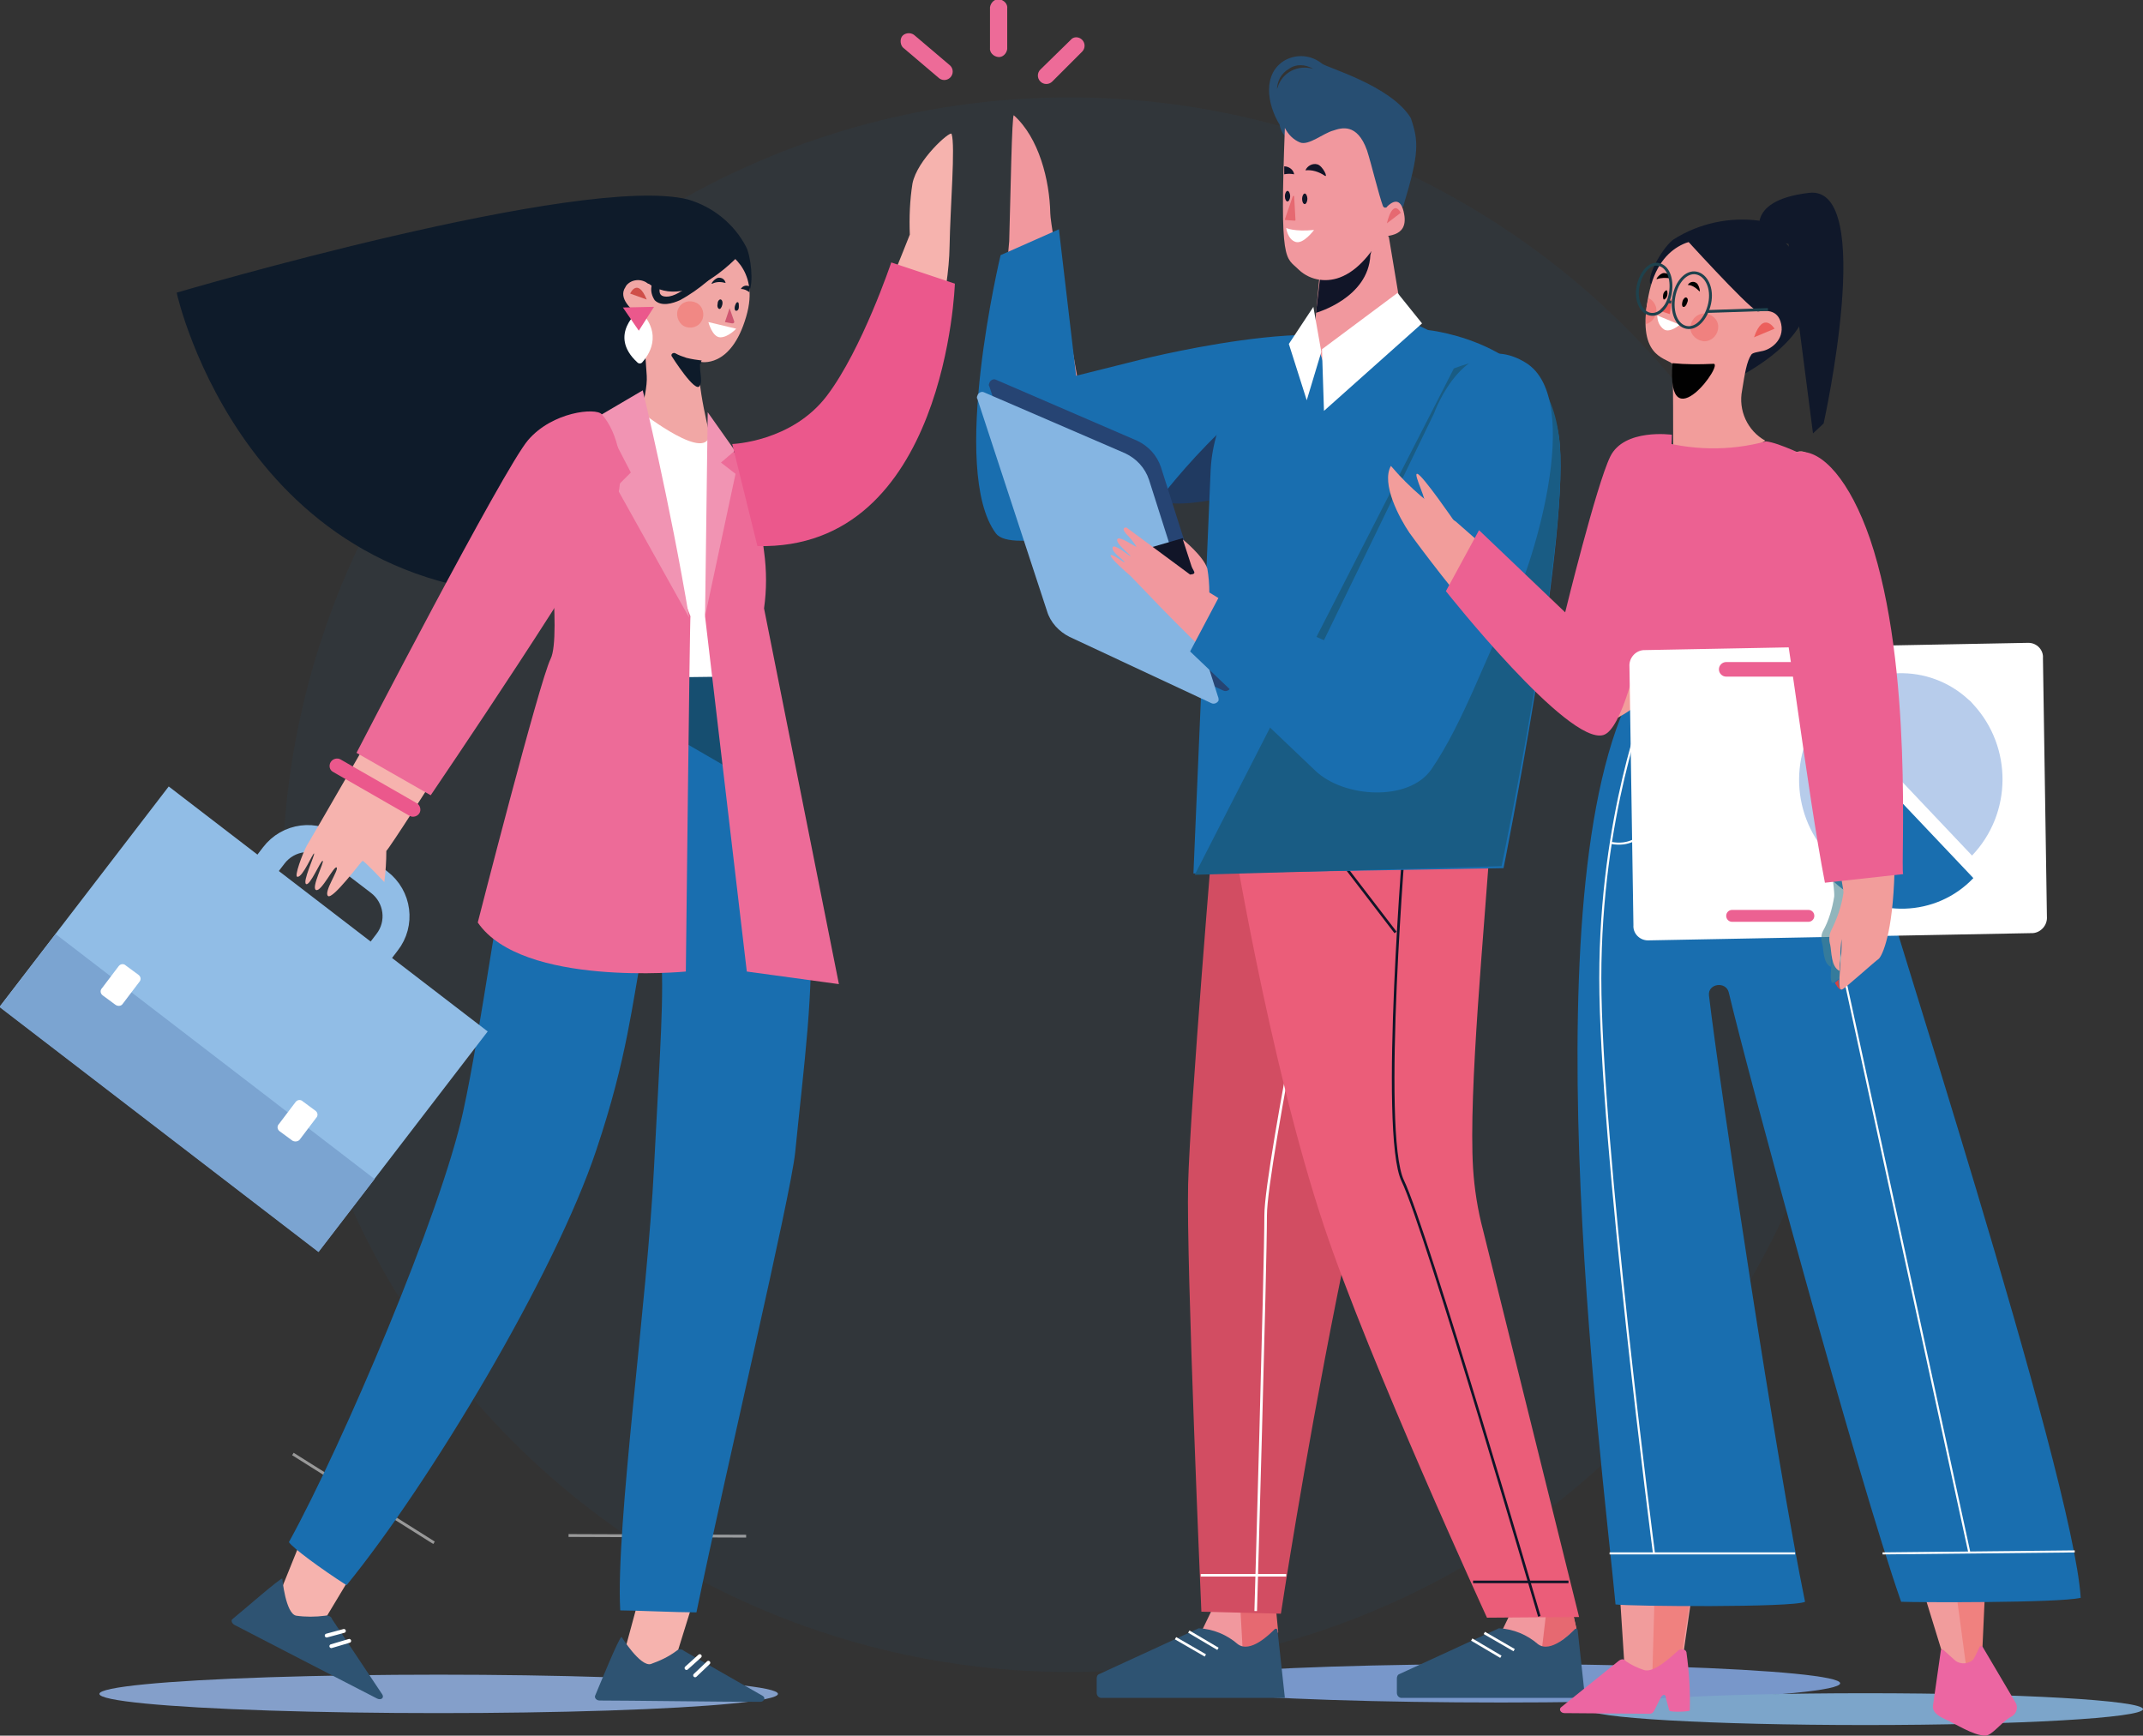 <?xml version="1.0" encoding="utf-8"?>
<!-- Generator: Adobe Illustrator 25.2.3, SVG Export Plug-In . SVG Version: 6.00 Build 0)  -->
<svg version="1.1" xmlns="http://www.w3.org/2000/svg" xmlns:xlink="http://www.w3.org/1999/xlink" x="0px" y="0px"
	 viewBox="0 0 323.4 261.9" style="enable-background:new 0 0 323.4 261.9;" xml:space="preserve">
<rect x="0" y="0" width="323.4" height="261.9" fill="#333333" stroke="none"/>
<style type="text/css">
	.st0{opacity:0.16;}
	.st1{opacity:0.37;fill:#196EAF;}
	.st2{fill:#7897CA;}
	.st3{fill:#F1989E;}
	.st4{fill:#E66971;}
	.st5{fill:#2E5372;}
	.st6{fill:none;stroke:#FFFFFF;stroke-width:0.39;stroke-miterlimit:10;}
	.st7{fill:#274E72;}
	.st8{fill:#D24D62;}
	.st9{fill:#EB5D79;}
	.st10{fill:none;stroke:#111528;stroke-width:0.39;stroke-miterlimit:10;}
	.st11{fill:#196EAF;}
	.st12{fill:#203A61;}
	.st13{fill:#195C84;}
	.st14{fill:#111528;}
	.st15{fill:#264473;}
	.st16{fill:#85B5E2;}
	.st17{fill:#FFFFFF;}
	.st18{fill:#849FCA;}
	.st19{fill:#0E1B2A;stroke:#0E1B2A;stroke-width:0.4;stroke-miterlimit:10;}
	.st20{fill:#F1A7A5;}
	.st21{fill:#0E1B2A;}
	.st22{fill:#F18884;}
	.st23{fill:#CE5671;}
	.st24{fill:#CF4E49;}
	.st25{fill:#EB588C;}
	.st26{fill:#F6B3AE;}
	.st27{fill:none;stroke:#FFFFFF;stroke-width:0.58;stroke-linecap:round;stroke-miterlimit:10;}
	.st28{opacity:0.5;fill:none;stroke:#FFFFFF;stroke-width:0.43;stroke-miterlimit:10;enable-background:new    ;}
	.st29{fill:#164E70;}
	.st30{fill:#ED6B98;}
	.st31{fill:#F194B3;}
	.st32{fill:#91BDE6;}
	.st33{fill:#7BA4D1;}
	.st34{fill:none;stroke:#91BDE6;stroke-width:4.07;stroke-miterlimit:10;}
	.st35{fill:#F29186;}
	.st36{fill:#10182A;}
	.st37{fill:#F29D9B;}
	.st38{fill:#EC5F5C;}
	.st39{fill:#F0817F;}
	.st40{fill:#010101;}
	.st41{fill:#7CA5CA;}
	.st42{fill:#F19C9C;}
	.st43{fill:#EC66A2;}
	.st44{fill:none;stroke:#FFFFFF;stroke-width:0.31;stroke-miterlimit:10;}
	.st45{opacity:0.21;fill:#010101;enable-background:new    ;}
	.st46{fill:#D24442;}
	.st47{fill:#EC6192;}
	.st48{fill:#B7CCEB;}
	.st49{opacity:0.6;fill:#49848F;enable-background:new    ;}
	.st50{fill:none;stroke:#1E424D;stroke-width:0.43;stroke-miterlimit:10;}
</style>
<g id="Camada_3" class="st0">
	<circle class="st1" cx="161.4" cy="133.5" r="118.8"/>
</g>
<g id="Camada_1">
	<g>
		<g id="Camada_2_1_">
			<g id="Camada_1-2">
				<ellipse class="st2" cx="226.5" cy="254" rx="51.2" ry="2.9"/>
				<polygon class="st3" points="181.5,245.8 183,242.7 192.4,243.1 192.6,245.8 188.2,253.4 180.3,247.3 				"/>
				<path class="st4" d="M187.2,243l0.4,7.2c1.9-1.1,3.6-2.4,5.3-3.9l-0.4-4.1L187.2,243z"/>
				<path class="st5" d="M180.9,245.7c2.2,0.1,4.3,1,5.9,2.4c1.9,1.4,4.8-1.5,5.6-2.3c0.2-0.1,0.4,0,0.4,0.3l1.1,10.1h-27.8
					c-0.4-0.1-0.6-0.4-0.6-0.8v-2.1c0-0.3,0.1-0.6,0.4-0.7L180.9,245.7z"/>
				<line class="st6" x1="179.4" y1="246.2" x2="183.8" y2="248.8"/>
				<line class="st6" x1="177.4" y1="247.2" x2="181.9" y2="249.8"/>
				<polygon class="st3" points="226.8,245.8 228.3,242.7 236.9,241.4 237.9,245.8 233.5,253.4 225.6,247.3 				"/>
				<path class="st4" d="M233.4,242.8l-0.8,6.8c1.9-1.1,3.6-2.4,5.3-3.9l-0.8-3.5L233.4,242.8z"/>
				<path class="st5" d="M226.2,245.7c2.2,0.1,4.3,1,5.9,2.4c1.9,1.4,4.8-1.5,5.6-2.3c0.2-0.1,0.4,0,0.4,0.3l1.1,10.1h-27.8
					c-0.4-0.1-0.6-0.4-0.6-0.8v-2.1c0-0.3,0.1-0.6,0.4-0.7L226.2,245.7z"/>
				<line class="st6" x1="224" y1="246.4" x2="228.5" y2="249"/>
				<line class="st6" x1="222.1" y1="247.4" x2="226.5" y2="250"/>
				<path class="st7" d="M194.7,21.2c0.4,0.6,0.9,1,1.5,1.3c1.3,0.5,2.9-0.6,4.4-1.7s4.1,0.7,4.6,1l3.3,10.6l-0.2,0.1l0.1,0.2l0,0
					l0.1,0.2l3.3-1.8v-0.1c2.4-7.9,2.3-9.7,1.1-13.2c-3-4.9-12.7-7.6-13.4-8.2c-1.6-1.3-3.8-1.5-5.6-0.5c-3.4,2-2.7,6.6-0.8,9.7
					C193.3,19.9,193.9,20.7,194.7,21.2z M198.2,10.4c-2.3-0.7-4.7,0.5-5.4,2.8c-0.1,0.2-0.1,0.3-0.1,0.5c0-1.4,0.6-2.6,1.8-3.3
					C195.6,9.6,197,9.7,198.2,10.4L198.2,10.4z M209.9,31.7l-0.7,0.4c0.4-0.4,0.9-0.7,1.4-0.9L209.9,31.7z"/>
				<path class="st8" d="M183.2,124.1c0,0-3.6,42.8-3.9,54.6s2,64.5,2,64.5l12,0.3c0,0,13.3-88.4,27.7-116.9L183.2,124.1z"/>
				<path class="st6" d="M201.2,126.4c0,0-10.2,49.4-10.2,57s-1.5,59.7-1.5,59.7"/>
				<line class="st6" x1="194.1" y1="237.7" x2="181.2" y2="237.7"/>
				<path class="st9" d="M185.7,124.2c0,0,5.7,35.6,14.1,60.8c6.8,20.4,24.6,59.1,24.6,59.1l13.9-0.1l-14.5-58.4
					c-0.8-3-1.3-6.2-1.5-9.3c-0.7-11.8,1.7-35.8,2.7-51.1L185.7,124.2z"/>
				<path class="st10" d="M212.1,124.8c0,0-3.9,46.2-0.4,53.4s20.6,65.7,20.6,65.7"/>
				<line class="st10" x1="236.7" y1="238.7" x2="222.3" y2="238.7"/>
				<line class="st10" x1="198.1" y1="124.4" x2="210.6" y2="140.7"/>
				<path class="st3" d="M203.2,56.8c0,0,0.5-3.8-3.1-4.4s-13.1-3.1-37.4,5.2c0,0-4.2-23.5-4.2-25.4c-0.1-5-1.7-11.4-5.5-14.8
					c-0.3-0.3-0.5,12.3-0.7,19c0,0-3.2,33.8,0.7,37.2S207.1,68.4,203.2,56.8z"/>
				<path class="st11" d="M172.4,54.2c0,0,36.8-9.2,36.4,1.5s-54,30.8-58.5,24.8c-7.1-9.5,0.7-42,0.7-42l8.8-3.9l2.6,22.1
					L172.4,54.2z"/>
				<path class="st12" d="M175,75.3c2.1,2.6,23-2.8,25.3-6.3c0,0,0.4-11.7-0.5-11.9C190.7,54.6,175,75.3,175,75.3z"/>
				<path class="st11" d="M215.5,49.8c0,0,18.7,1.9,19.9,17.4s-8.5,63.8-8.5,63.8l-46.8,0.8l2.6-60.9c0.2-3.9,1.4-7.7,3.5-11.1
					c2-3,4.2-6.5,5.5-6.7l19.6-5.3L215.5,49.8z"/>
				<path class="st13" d="M219.4,55.6c11.4-4.5,15.4,3.8,16,11.6c1.2,15.5-8.8,63.5-8.8,63.5l-46.3,1.3"/>
				<path class="st3" d="M209.6,35.8l2,12l-11.7,7.5l-1.6-4.7l0.8-8.7l8.7-7.9c0.6,0.4,1.1,0.8,1.5,1.3
					C209.5,35.5,209.5,35.7,209.6,35.8z"/>
				<path class="st14" d="M207.9,34l-8.7,8l-0.6,5.2c0,0,7.9-2.2,8.2-8.7"/>
				<path class="st15" d="M185.6,103.2l-10.4-32.7c-0.6-1.8-1.9-3.2-3.6-4l-21.3-9.2c-0.4-0.2-0.9,0.1-1,0.5c-0.1,0.2-0.1,0.4,0,0.5
					l10.5,32c0.5,1.7,1.8,3.1,3.4,3.9l21.4,10c0.4,0.2,0.9,0,1.1-0.4C185.7,103.6,185.7,103.4,185.6,103.2z"/>
				<path class="st16" d="M183.8,105.1l-10.4-32.7c-0.6-1.8-1.9-3.2-3.6-4l-21.3-9.2c-0.4-0.2-0.9,0.1-1,0.5c-0.1,0.2-0.1,0.4,0,0.5
					l10.5,32c0.5,1.7,1.8,3.1,3.4,3.9l21.4,10c0.4,0.2,0.9,0,1.1-0.4C183.9,105.5,183.9,105.3,183.8,105.1z"/>
				<polygon class="st14" points="178.5,81.2 170.6,83.5 180.6,87.5 				"/>
				<path class="st3" d="M170.6,86.9c1.1,1,25.2,27.5,37.5,30.8c3.6,0.9,6.2-2.2,8.1-5.4l12.4-24l-16.5-12.8
					c-0.1,0.2-8.7,14.8-10.7,22.2c-0.6,2.4-1.8,2.2-3.8,1l-15.1-9.3c0-1.2-0.1-2.4-0.3-3.6c-0.6-1.9-3.7-4.4-3.7-4.4l1.3,4
					c0.2,0.7,1,1.2-0.2,1.3l-9.6-7.1c0,0-0.9-0.1-0.1,0.9c0.6,0.6,1.2,1.3,1.6,2c-0.1,0.1-2.7-1.8-2.9-1.1s2.1,2.4,2,2.5
					s-2.5-2-2.7-1.3s1.7,1.9,1.8,2.2s-2-1.4-2.1-1S169.9,86.3,170.6,86.9z"/>
				<path class="st11" d="M216.4,62.4c0,0,4.7-13.2,13.8-7.7s0.9,31.7-2.7,38.2c-3,5.4-6.6,16.1-11.5,23.2
					c-3.4,4.9-13.2,4.3-17.5,0.2l-18.9-18l4.5-8.5l15.7,6.8L216.4,62.4z"/>
				<path class="st3" d="M208.7,31.1c0.1,0.2,0.3,0.3,0.5,0.2c0,0,0.1,0,0.1-0.1c0.7-0.7,2.1-1.7,2.6,1.1c0.7,3.8-3.2,3.1-3.6,3.6
					c-0.6,1-2.7,4.5-5.7,5.8c-2.2,1-4.8,0.7-6.6-1c-2-2-2.9-0.6-2.1-21.4c0.5,1,1.3,1.8,2.3,2.2c1.3,0.5,3.5-1.4,5-1.8
					c1.2-0.4,3.6-1.2,5.1,3C207,24.9,208.1,29.5,208.7,31.1z"/>
				<path class="st17" d="M194.1,34.4c0,0,1.2,0.6,4.2,0.3c0,0-1.6,2.2-2.8,1.8S194.1,34.4,194.1,34.4z"/>
				<path class="st4" d="M211.4,32.1l-2.1,1.6C209.3,33.7,210.1,29.9,211.4,32.1z"/>
				<path class="st14" d="M196.5,30c0,0.5,0.2,0.8,0.4,0.8s0.4-0.4,0.4-0.8s-0.2-0.8-0.4-0.8S196.5,29.6,196.5,30z"/>
				<path class="st14" d="M193.9,29.6c0,0.5,0.2,0.8,0.4,0.8s0.4-0.4,0.4-0.8s-0.2-0.8-0.4-0.8S193.9,29.2,193.9,29.6z"/>
				<path class="st14" d="M199.9,26.5c0.6,0.4-0.3-1.5-1.1-1.7c-0.7-0.2-1.5,0.2-1.8,0.9c0,0,0,0,0,0C198,25.6,199,25.9,199.9,26.5z
					"/>
				<path class="st14" d="M193.8,26.3c0.5-0.1,1-0.1,1.5,0c-0.1-0.7-0.8-1.2-1.5-1.2"/>
				<path class="st4" d="M195.1,29.6l-1.2,3.5c0,0.1,0,0.1,0.1,0.1l1.4,0.1c0,0,0.1,0,0.1-0.1c0,0,0,0,0,0l-0.2-3.6
					C195.3,29.6,195.3,29.5,195.1,29.6C195.2,29.5,195.1,29.6,195.1,29.6L195.1,29.6z"/>
				<polygon class="st17" points="210.9,44.2 199.5,52.7 199.8,62 214.6,48.8 				"/>
				<polygon class="st17" points="198.2,46.3 199.4,53.1 197.2,60.4 194.5,51.9 				"/>
				<ellipse class="st18" cx="66.2" cy="255.6" rx="51.2" ry="2.9"/>
				<path class="st19" d="M97.1,67.3L112.8,44c0.8-1.2,0.3-5.4-0.4-6.7c-1.8-3.4-4.9-5.9-8.6-7c-15.8-4-76.9,14-76.9,14
					s10.6,47.9,59.5,45.2"/>
				<path class="st20" d="M98.2,42.6c-0.1,0.2-0.2,0.2-0.4,0.2c0,0,0,0,0,0c-1-0.8-2.5-0.7-3.3,0.3c0,0.1-0.1,0.1-0.1,0.2
					c-1.2,1.7,1,3.5,1.9,4.2c0.3,0.2,0.5,0.5,0.5,0.8c0.2,1,0.6,4.9,0.8,8.4c0.2,3-2.1,9.5-2.1,9.5s10.7,4.2,11.9,0.6
					c0,0-2.6-9.8-1.7-12.2c0,0,4.6,1.1,6.9-6.8c2.2-7.4-3.1-10-4.3-10.5C107.3,36.7,102.4,34.2,98.2,42.6z"/>
				<path class="st19" d="M112,37.7c0,0-8,9.5-14.2,4.8C97.8,42.5,102.1,31.2,112,37.7z"/>
				<path class="st21" d="M110.2,38c-2,2-4.3,3.9-6.7,5.5c-0.9,0.6-2.2,1.5-3.4,1.2c-0.7-0.2-0.6-0.9-0.5-1.5
					c0.1-0.8,0.2-1.6,0.3-2.4c0.2-0.8-1-1.1-1.2-0.3c-0.2,0.9-0.3,1.8-0.4,2.8c-0.1,0.7,0.1,1.4,0.5,2c1,1,2.7,0.5,3.8,0
					c1.5-0.8,2.9-1.8,4.2-2.9c1.4-1.1,2.8-2.3,4.1-3.5C111.6,38.3,110.7,37.5,110.2,38L110.2,38z"/>
				<path class="st22" d="M105.1,45.7c1,0.5,1.3,1.8,0.8,2.7c-0.5,1-1.8,1.3-2.7,0.8s-1.3-1.8-0.8-2.7c0,0,0,0,0,0
					C102.9,45.5,104.1,45.2,105.1,45.7z"/>
				<path class="st17" d="M111.1,49.6l-4.2-1c0,0,0.6,2.3,1.8,2.3S111.1,49.6,111.1,49.6z"/>
				<path class="st23" d="M110.1,46.5l-0.7,2.1l1.1,0.2c0.2,0,0.3-0.1,0.3-0.2c0,0,0-0.1,0-0.1L110.1,46.5z"/>
				<path class="st21" d="M107.5,42.8c-0.4,0.2,0.4-0.9,1-0.9c0.5,0,0.9,0.3,1,0.8C108.8,42.5,108.1,42.5,107.5,42.8z"/>
				<path class="st21" d="M113.1,43.2c-0.5-0.2-1-0.1-1.3,0.4c0.5,0,0.9,0.2,1.3,0.5"/>
				<path class="st21" d="M108.3,45.8c-0.1,0.4,0,0.7,0.2,0.8s0.4-0.2,0.5-0.6s0-0.7-0.2-0.8S108.3,45.4,108.3,45.8z"/>
				<path class="st21" d="M110.9,46.2c-0.1,0.4,0,0.7,0.2,0.7s0.4-0.2,0.4-0.6s0-0.7-0.2-0.7S111,45.9,110.9,46.2z"/>
				<path class="st24" d="M95.1,44.3c0,0,1.1-2.5,2.5,0.9"/>
				<path class="st17" d="M96.5,46.8c0,0-4.9,3.7-0.3,7.9c0.2,0.2,0.5,0.2,0.7,0C97.8,53.7,100.2,50.5,96.5,46.8z"/>
				<polygon class="st25" points="94,46.4 96.4,49.9 98.7,46.3 				"/>
				<path class="st21" d="M105.9,54.4c-0.8-0.1-1.5-0.2-2.3-0.4c-0.6-0.2-1.2-0.4-1.7-0.7c-0.2-0.1-0.4,0-0.5,0.1
					c-0.1,0.1-0.1,0.3,0,0.4c0,0,3.6,5.7,4.2,4.4C106.2,57.4,105.2,55.2,105.9,54.4z"/>
				<path class="st26" d="M97.8,236.1L94.3,249c0,0,2.1,7.7,4.1,4.7c1.1-1.7,2.4-3.2,3.9-4.6l4.1-13.2L97.8,236.1z"/>
				<path class="st5" d="M103.2,249.1l11.9,6.8c0.5,0.3,0.2,0.9-0.4,0.9c-5.5,0-20.3-0.2-24.2-0.2c-0.5,0-0.8-0.4-0.7-0.7
					c0.8-1.9,3.6-8.8,4-8.9c0,0,2.8,4.5,4.4,4.1c1.4-0.5,2.7-1.1,3.9-2C102.4,248.8,102.9,248.8,103.2,249.1z"/>
				<line class="st27" x1="105.6" y1="249.9" x2="103.6" y2="251.7"/>
				<line class="st27" x1="106.9" y1="250.9" x2="104.9" y2="252.8"/>
				<path class="st26" d="M47.1,228.3l-4.8,11.9c0,0-1.6,7.8,1.5,6c1.7-1,3.6-1.8,5.5-2.3l6.8-11.3L47.1,228.3z"/>
				<path class="st5" d="M50.1,244.3l7.6,11.4c0.3,0.5-0.2,0.9-0.8,0.6c-4.9-2.5-18-9.3-21.5-11.1c-0.4-0.2-0.6-0.7-0.3-0.9
					c1.6-1.3,7.2-6.2,7.5-6.1c0,0,0.5,5.3,2.1,5.6c1.4,0.2,2.9,0.2,4.4,0C49.5,243.7,50,243.9,50.1,244.3z"/>
				<line class="st27" x1="51.9" y1="246.1" x2="49.3" y2="246.8"/>
				<line class="st27" x1="52.7" y1="247.6" x2="50" y2="248.4"/>
				<line class="st28" x1="65.5" y1="232.8" x2="44.2" y2="219.4"/>
				<line class="st28" x1="112.6" y1="231.8" x2="85.8" y2="231.7"/>
				<path class="st11" d="M85.4,102.2c-3.6,7.7-5,10.4-7.3,19.7c-2.6,10.8-5.5,33.5-8.2,45.8c-3.3,15.3-18.2,50.3-26.3,65
					c0.6,0.9,4.8,4,8.7,6.5C64.7,224,83.7,192.4,90,173.5c4.7-14,5.4-22.2,7-30.3c0.1-0.8,0.7-1.3,1.5-1.2c0.7,0.1,1.2,0.6,1.2,1.2
					c0.6,6.6-0.1,15.2-1,32.9c-1,20.2-5.8,54.1-5.1,66.9c2.1,0,8.5,0.3,11.5,0.3c4.6-22.2,14.2-62.7,14.9-69.4
					c2.6-26.3,6.5-45.3-9.5-70.8C100.8,103.2,93.3,102.4,85.4,102.2z"/>
				<path class="st29" d="M86.3,102.2l32.1,18.6c-2.1-6.7-5.1-13.2-8.8-19.2L86.3,102.2z"/>
				<path class="st17" d="M107.1,65.2c0,0.1,2.7,2.6,2.9,3.1c1,3.3,3.1,6.1,4.1,12.9c1.5,10.3-0.8,15.7-4.3,20.9l-24.1,0.3
					c0,0-5-32.1-1.6-38.3c0,0,10.9-2,12.8-1.8C96.9,62.2,107.1,70.3,107.1,65.2z"/>
				<path class="st30" d="M106.4,93l6.3,53.6l13.9,1.9l-11.3-56.7c0.4-2.8,0.4-5.7,0-8.6c-1.7-14.2-6.2-16.9-6.5-17.1
					S106.4,93,106.4,93z"/>
				<polygon class="st31" points="106.8,62.2 106.4,93 111,71.5 108.8,69.8 110.9,68 				"/>
				<path class="st30" d="M104.2,93c-0.1-0.3-0.7,53.6-0.7,53.6s-24.7,2.4-31.4-7.4c0,0,9.3-36.4,11-39.8s-0.8-23-0.8-23l10-14
					L104.2,93z"/>
				<path class="st31" d="M97,58.9c0,0,4.1,16.9,7,34.3L93,73.5l2.2-2.2l-4.5-8.7L97,58.9z"/>
				
					<rect x="15.9" y="123.4" transform="matrix(0.609 -0.793 0.793 0.609 -107.594 89.359)" class="st32" width="41.9" height="60.7"/>
				
					<rect x="21.3" y="134.5" transform="matrix(0.609 -0.793 0.793 0.609 -119.701 86.947)" class="st33" width="13.9" height="60.7"/>
				<path class="st34" d="M44.1,150.2l-6.8-5.2c-2.9-2.2-3.4-6.3-1.2-9.1l5.2-6.8c2.2-2.9,6.3-3.4,9.1-1.2l6.8,5.2
					c2.9,2.2,3.4,6.3,1.2,9.1l-5.2,6.8C51,151.8,46.9,152.4,44.1,150.2z"/>
				<path class="st17" d="M17.4,151.6l-1.9-1.4c-0.4-0.3-0.4-0.8-0.1-1.1l2.5-3.3c0.3-0.4,0.8-0.4,1.1-0.1l1.9,1.4
					c0.4,0.3,0.4,0.8,0.1,1.1l-2.5,3.3C18.3,151.8,17.8,151.9,17.4,151.6z"/>
				<path class="st17" d="M44.1,172.1l-1.9-1.4c-0.4-0.3-0.4-0.8-0.1-1.1l2.5-3.3c0.3-0.4,0.8-0.4,1.1-0.1l1.9,1.4
					c0.4,0.3,0.4,0.8,0.1,1.1l-2.5,3.3C44.9,172.3,44.4,172.3,44.1,172.1z"/>
				<path class="st26" d="M46.3,127.6c2.6-4.3,30.8-53.5,30.8-53.5l8.1,9c-1.8,6.7-26,44.5-26.9,45.3c0,1.6-0.1,3.1-0.3,4.7
					c-0.2-0.2-3.1-3.3-3.3-3.2s-4.5,5.9-5.2,5.3s1.7-4,1.3-4.3s-2.3,3.7-3.1,3.4s1.3-4.3,1-4.4s-1.9,3.8-2.5,3.5s1.3-4.3,1.2-4.6
					s-1.7,3.6-2.5,3.5C44.3,132.4,45.7,128.7,46.3,127.6z"/>
				<polygon class="st35" points="65.7,116.9 76.1,78.9 81.8,90.4 				"/>
				<path class="st30" d="M90.8,62.5c-0.9-1-7.4-0.4-11.1,3.9s-25.9,47.2-25.9,47.2L65,120c0,0,26.1-38.4,28-44.3
					C94.5,70.8,93.3,65.3,90.8,62.5z"/>
				<path class="st25" d="M50.3,116.5l11.5,6.6c0.5,0.3,1.2,0.1,1.5-0.4c0,0,0,0,0,0l0,0c0.3-0.5,0.1-1.2-0.4-1.5l-11.5-6.6
					c-0.5-0.3-1.2-0.1-1.5,0.4c0,0,0,0,0,0l0,0C49.6,115.5,49.7,116.2,50.3,116.5C50.3,116.5,50.3,116.5,50.3,116.5z"/>
				<path class="st26" d="M138.3,63.2c2.2-8.7,4.9-18.9,5-26c0.1-6,0.9-15.3,0.3-17c-0.2-0.5-5.2,3.9-5.9,7.5
					c-0.4,2.5-0.5,5.1-0.4,7.7c0,0-6.7,17-9.4,22c-2.2,4.1-5.8,7.3-10.2,9.1c-5.3,2.2,0.7,0.4,0.7,0.4l6.4,10.7
					C124.7,77.6,135.5,74.1,138.3,63.2z"/>
				<path class="st35" d="M138.6,61.4c-2,14.5-15.7,17.3-15.7,17.3l-1.6-3.4C121.3,75.3,128.2,75.1,138.6,61.4z"/>
				<path class="st25" d="M110.5,67c0,0,9-0.3,14.3-7.3c5.3-7,9.7-20.1,9.7-20.1l9.6,3.2c0,0-1.3,40.3-29.8,39.6L110.5,67z"/>
				<path class="st30" d="M149.4,1.3v5.9c-0.1,0.7,0.5,1.3,1.2,1.4s1.3-0.5,1.4-1.2c0-0.1,0-0.2,0-0.2V1.3c0.1-0.7-0.5-1.3-1.2-1.4
					s-1.3,0.5-1.4,1.2C149.4,1.1,149.4,1.2,149.4,1.3z"/>
				<path class="st30" d="M161.6,6l-4.6,4.5c-0.5,0.5-0.5,1.3,0,1.8c0.5,0.5,1.3,0.5,1.8,0l4.5-4.5c0.5-0.5,0.5-1.3,0-1.8
					S162,5.5,161.6,6L161.6,6L161.6,6z"/>
				<path class="st30" d="M143.4,9.9l-5.3-4.5c-0.5-0.5-1.3-0.5-1.8-0.1s-0.5,1.3-0.1,1.8c0,0,0,0,0.1,0.1l5.3,4.5
					c0.5,0.5,1.3,0.5,1.8,0C143.9,11.2,143.9,10.4,143.4,9.9L143.4,9.9z"/>
				<path class="st36" d="M249,42.7c-0.3-1.6,2.2-5.7,3.6-6.6c3.8-2.4,8.4-3.4,12.9-2.8c0,0,18.8,11.6-3.1,23.6l0,0"/>
				<path class="st36" d="M275.2,63.9c0,0,8-36-2.2-34.8s-7.1,6.8-7.1,6.8l4,0.9l3.7,28.6L275.2,63.9z"/>
				<path class="st37" d="M264.9,46.6c0,0.2,0.2,0.4,0.4,0.4c0,0,0,0,0,0c0.9-0.1,3-0.5,3.5,1.9s-1.6,3.9-3,4.1
					c-0.4,0.1-1.3,0.2-1.5,0.5c-0.7,1-1,2.9-1.4,5.4c-0.6,3,0.8,6.1,3.5,7.6c0,0-13.4,8.1-13.9,1.2c0,0,0-12.8-0.1-12.8
					c-1.2-1-5.5-1.1-3.6-10.4c1.7-8.6,7.9-8.5,9.5-8.4C259.6,36.1,264.2,36,264.9,46.6z"/>
				<path class="st36" d="M253.9,35.5c0,0,9.6,10.6,11.2,11.4C265.1,46.9,269.7,32.5,253.9,35.5z"/>
				<path class="st38" d="M267.8,49.6c0,0-1.7-2.8-3.1,1.3"/>
				<path class="st39" d="M257.1,47.3c-1.2,0.1-2,1.1-2,2.2s1.1,2,2.2,2c1.2-0.1,2-1.1,2-2.2C259.3,48.2,258.3,47.3,257.1,47.3
					C257.1,47.3,257.1,47.3,257.1,47.3z"/>
				<path class="st39" d="M248.4,48.9c1.1-0.3,1.8-1.5,1.5-2.6c-0.2-0.6-0.6-1.1-1.1-1.3C248.4,46.2,248.3,47.6,248.4,48.9z"/>
				<path class="st17" d="M250.1,47.6l3.4,1.4c0,0-1.5,1.3-2.4,0.7C250.4,49.2,250.1,48.4,250.1,47.6z"/>
				<path class="st38" d="M252.3,45.1l-0.3,2.3l-1.2-0.4c-0.2-0.1-0.2-0.2-0.2-0.4c0,0,0-0.1,0.1-0.1L252.3,45.1z"/>
				<path class="st40" d="M256.4,43.9c0.3,0.4,0-1-0.4-1.2c-0.4-0.3-1-0.2-1.3,0.3C255.3,43,255.9,43.4,256.4,43.9z"/>
				<path class="st40" d="M250.1,42.1c-0.4,0.2,0.4-0.9,1-0.9c0.5,0,1,0.3,1,0.8C251.4,41.9,250.7,41.9,250.1,42.1z"/>
				<path class="st40" d="M254.6,45.7c-0.1,0.4-0.4,0.7-0.6,0.6s-0.2-0.4-0.1-0.8s0.4-0.7,0.6-0.6S254.8,45.3,254.6,45.7z"/>
				<path class="st40" d="M251.6,44.6c-0.1,0.4-0.4,0.6-0.5,0.6s-0.2-0.4-0.1-0.8s0.4-0.6,0.5-0.6S251.7,44.2,251.6,44.6z"/>
				<path class="st40" d="M252.4,54.8c2,0.2,4.1,0.2,6.1,0.1C260.5,54.5,251.4,67,252.4,54.8z"/>
				<ellipse class="st41" cx="281.5" cy="257.9" rx="41.9" ry="2.4"/>
				<path class="st42" d="M255.4,240.1l-1.5,10.4c0,0-2.3,6.9-4.5,4.2c-1.2-1.6-2.7-2.9-4.3-4.1l-0.7-10.8L255.4,240.1z"/>
				<path class="st39" d="M249.7,240.5l-0.4,14.1c0,0,6.9,1,4.3-3.6l1.5-9.8L249.7,240.5z"/>
				<path class="st42" d="M290,239.3l3.2,10.4c0,0,2.5,2.1,3.3,2.1c1.6-0.1,2.5-2.9,2.5-2.9l0.3-9.6H290z"/>
				<path class="st39" d="M294.7,236.5l2.3,17.1c0,0,4.6,1.2,2.1-3.4l0.6-13.2L294.7,236.5z"/>
				<path class="st43" d="M244.3,250.6l-8.7,7c-0.4,0.3-0.1,0.9,0.5,0.9l12.8,0.1c0.3,0,0.5-0.1,0.7-0.4l1-2c0.3-0.6,0.8-0.6,0.8,0
					l0.5,1.9c0,0.3,3,0.2,3.1,0c0.1-2.9-0.1-5.9-0.5-8.8c-0.1-0.3-0.3-0.4-0.6-0.4l0,0c-0.3,0-0.5,0-0.7,0.2
					c-0.9,0.8-3.6,3.4-5.1,2.9c-0.9-0.3-1.8-0.7-2.7-1.3C245.1,250.3,244.7,250.3,244.3,250.6z"/>
				<path class="st43" d="M299.2,248.5l4.9,8.3c0.5,0.7,0.3,1.7-0.5,2.2c-0.1,0-0.1,0.1-0.2,0.1c-1.5,0.9-2.8,2.8-3.8,2.8
					c-1.8,0-4.5-1.8-6.1-2.5c-1.1-0.5-1.9-1.1-1.8-2l1.2-8.4c0-0.1,0.2-0.1,0.3-0.1l1.9,1.7c0.8,0.6,2,0.5,2.7-0.2c0.3-0.5,1-2,1-2
					C299,248.4,299.1,248.4,299.2,248.5C299.2,248.5,299.2,248.5,299.2,248.5z"/>
				<path class="st11" d="M273,103c3.8,6.6,6.7,13.7,8.4,21.1c2.6,10.4,31.4,98.2,32.6,117c-3.3,0.8-25,0.7-27.1,0.6
					c-6.6-18.8-23.2-80-26-91.9c-0.4-1.8-3.2-1.4-3,0.4c1.6,13.6,10.2,70.6,14.5,91.5c-1.7,0.9-26.6,0.7-28.6,0.4
					c-2.2-23.2-13.6-111.2,3.6-139.7C255.4,101.4,265,102.8,273,103z"/>
				<path class="st44" d="M248.5,105.6c0,0-7,17.4-7,42s8.1,86.8,8.1,86.8"/>
				<line class="st44" x1="297.2" y1="234.3" x2="269.1" y2="104.8"/>
				<path class="st44" d="M264.2,105.4c0,0,0.2,22.5,10.3,20.7"/>
				<path class="st45" d="M247.6,106l32.5,24.5c0,0,1.4-13.2-4.4-24L247.6,106z"/>
				<path class="st44" d="M243.2,127.2c10.1,1.8,8.5-20.6,8.5-20.6"/>
				<line class="st44" x1="270.9" y1="234.4" x2="242.9" y2="234.4"/>
				<line class="st44" x1="313.1" y1="234.1" x2="284.1" y2="234.4"/>
				<path class="st46" d="M282.7,145.2c0-0.2,0.2-2,0.2-2l-0.8,2.6L282.7,145.2z"/>
				<path class="st46" d="M277.5,147.8l-0.6,0.5c0,0,0.6,1.1,0.9,1C277.5,148.9,277.4,148.3,277.5,147.8z"/>
				<path class="st37" d="M254.7,91.9c0.8-1.6,1.6-3.3,2.4-5.2l-7.7-6.4c0.1-1.9,0.2-3.6,0.2-4.7c0-0.7-0.4-1.3-0.5-1.3
					c-1.8,0.9-7.4,18.2-8.5,20.7c-0.4,0.8-1.5,0.7-2.1,0.2l-18.8-16.5c-3.7-2.3-7-5.1-9.8-8.4c-1.5,2.7,1.3,7.9,2.8,10.1
					c0,0,19.8,27.6,29.1,28.9c0,0,10.4-2.9,12.3-16l1.4,0.4C256.8,91.8,256.1,91.6,254.7,91.9z"/>
				<path class="st37" d="M219.5,78.7c0,0-4.8-7-5.6-7.2s1.8,4.6,1,4.7C216.4,77.2,217.9,78,219.5,78.7z"/>
				<path class="st47" d="M252.3,65.6c0,0-7.2-1-9.3,3.3s-6.8,23.5-6.8,23.5l-13-12.4l-5,9.2c0,0,18.5,23.4,23.8,21.7
					S252.3,71.5,252.3,65.6z"/>
				<path class="st47" d="M249.5,66.3c0.2,0.6-6.6,16.7-6.3,22.2s4,14.8,3.7,15.6c0,0,4.3,3.4,27.8-0.3c7.2-6.3,0.9-27.9-1.6-34.7
					c0,0-4.6-2.3-6.6-2.5C261,68.1,255.1,68,249.5,66.3z"/>
				<path class="st17" d="M306.8,140.8l-58.1,1.1c-1.3,0-2.3-1.1-2.2-2.3l-0.6-39c-0.1-1.3,0.9-2.4,2.1-2.5c0,0,0,0,0,0l58.1-1.1
					c1.3,0,2.3,1.1,2.2,2.3c0,0,0,0,0,0l0.6,39C309,139.6,308,140.7,306.8,140.8z"/>
				<path class="st48" d="M286.8,117.7L275.9,129c-5.9-6.5-5.9-16.4,0.2-22.8c5.6-5.9,15-6.2,21-0.6c0.3,0.2,0.5,0.5,0.7,0.7
					c5.9,6.4,5.9,16.4-0.2,22.8L286.8,117.7z"/>
				<path class="st11" d="M297.8,132.5c-5.6,5.9-15,6.2-21,0.6c-0.3-0.2-0.5-0.5-0.7-0.7l10.9-11.3L297.8,132.5z"/>
				<path class="st47" d="M276.4,102.1h-15.9c-0.6,0-1.1-0.5-1.1-1.1V101c0-0.6,0.5-1.1,1.1-1.1h15.9c0.6,0,1.1,0.5,1.1,1.1v0.1
					C277.5,101.6,277,102.1,276.4,102.1z"/>
				<path class="st47" d="M261.4,137.3h11.5c0.5,0,0.9,0.4,0.9,0.9v0c0,0.5-0.4,0.9-0.9,0.9h-11.5c-0.5,0-0.9-0.4-0.9-0.9v0
					C260.5,137.7,260.9,137.3,261.4,137.3z"/>
				<path class="st49" d="M280.2,117.7c0,0,4.9,2.3,1.1,16.2c-0.2,0.7-0.3,1.5-0.2,2.3l0.9,6c0.1,0.6,0.2,1.5-0.3,1.9s-4.6,4-5,4.2
					c-1,0.3,0.1-4.4-0.1-6.9c-0.1,0.8-0.2,1.6-0.2,2.5l-0.1,2c-1.2-0.5-1.1-2.8-1.3-3.5c-0.2-0.6-0.2-1.3,0.1-1.9
					c0.9-1.6,1.4-3.4,1.7-5.2c0.1-1.2-0.7-5.5-1.4-13.5L280.2,117.7z"/>
				<path class="st37" d="M280.9,83.8c9.1,50.8,3.2,60.5,2.6,60.9s-5,4.4-5.5,4.6c-1,0.4,0.1-4.8-0.1-7.6c-0.1,0.9-0.2,1.8-0.2,2.7
					l-0.1,2.1c-1.3-0.6-1.2-3-1.4-3.9c-0.2-0.7-0.2-1.4,0.1-2.1c0.9-1.8,1.6-3.7,1.9-5.8c0.1-1.3-8.5-42.6-10-48.6
					c-2.1-8.2,0.5-17.7,3.4-18C275,67.8,280.1,79.6,280.9,83.8z"/>
				<path class="st47" d="M287.2,131.9c-0.4-1.6,1.6-31.2-5-50.6c-3-8.7-7.2-13.5-10.8-13.1c-2.9,0.3-5.5,9.8-3.4,18
					c1.5,6.1,4.7,33.1,7.4,47L287.2,131.9z"/>
				<path class="st50" d="M252.6,44.8c-0.4,2.3,0.4,4.3,1.9,4.6s3-1.3,3.5-3.6s-0.5-4.3-2-4.6S253,42.5,252.6,44.8z"/>
				<path class="st50" d="M247.2,43.2c-0.4,2,0.4,3.9,1.8,4.2s2.8-1.2,3.1-3.3s-0.4-3.9-1.8-4.2S247.6,41.2,247.2,43.2z"/>
				<line class="st50" x1="252.2" y1="45.6" x2="251.7" y2="45.5"/>
				<line class="st50" x1="257.7" y1="47" x2="266.8" y2="46.7"/>
			</g>
		</g>
	</g>
</g>
</svg>
